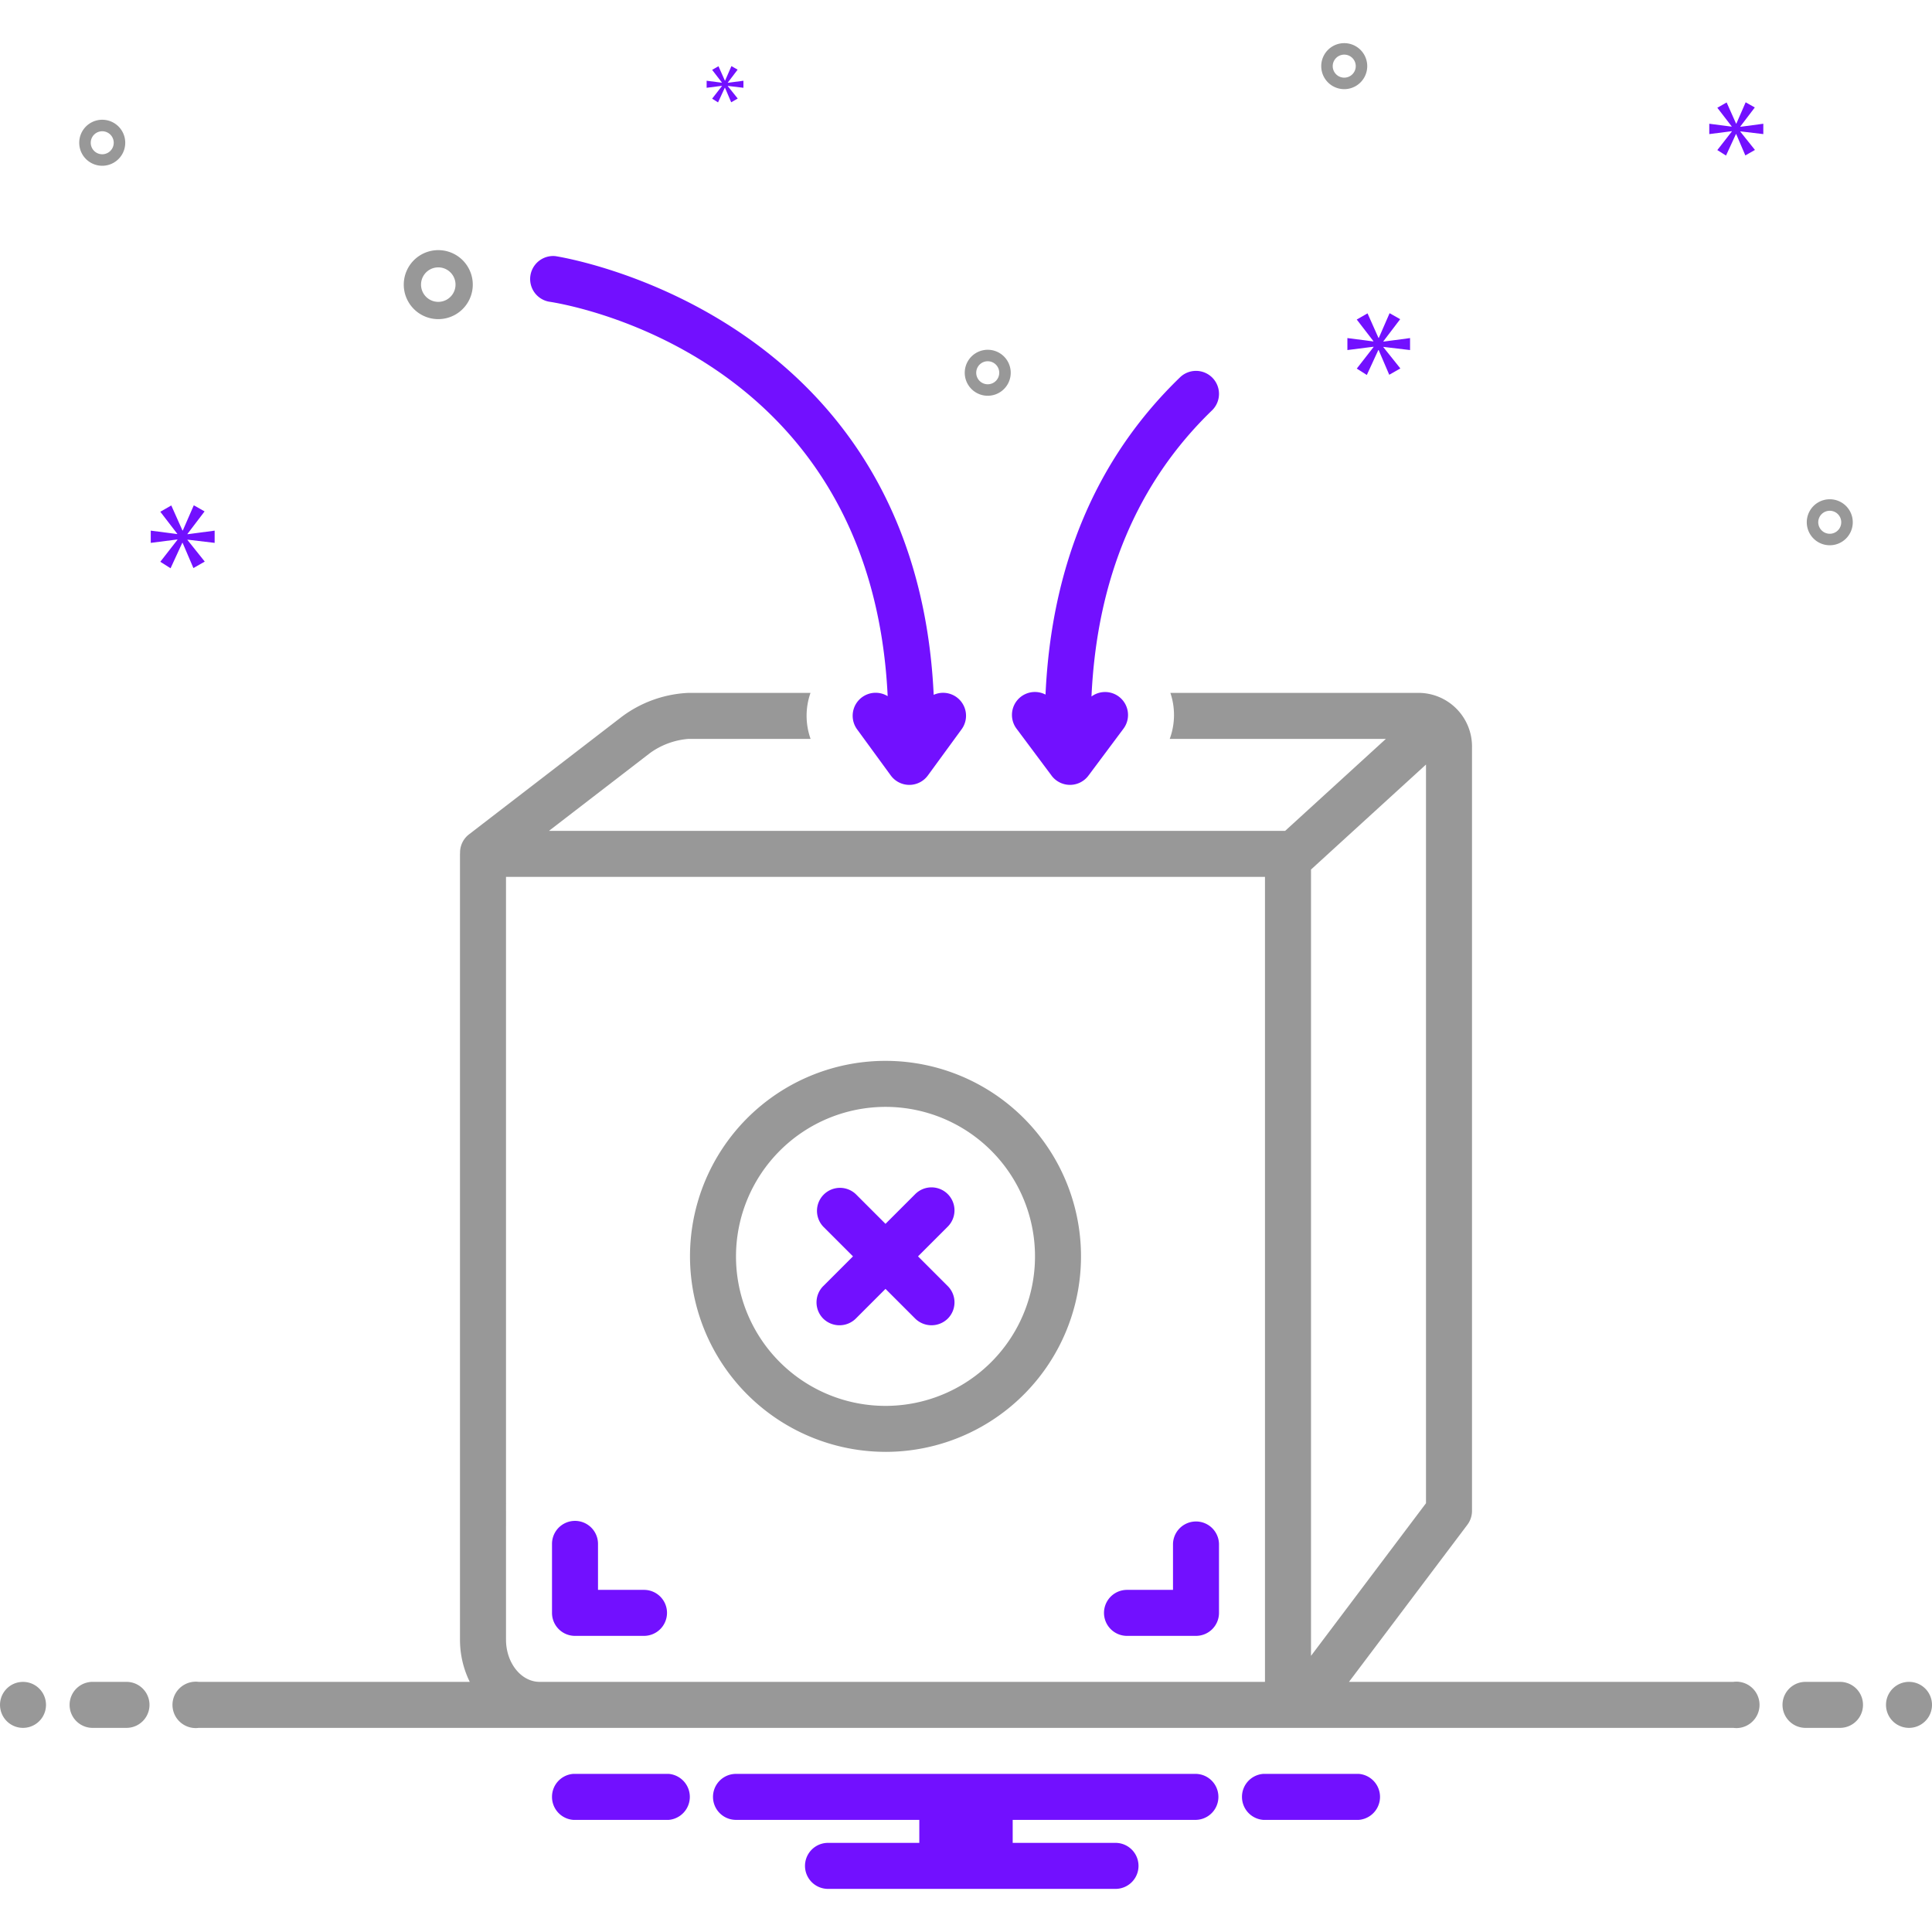 <svg width="120" height="120" viewBox="0 0 120 120" fill="none" xmlns="http://www.w3.org/2000/svg">
    <path d="M51.133 81.902a1.441 1.441 0 0 0 2.02 0L55 80.055l1.847 1.847a1.443 1.443 0 0 0 2.02 0 1.428 1.428 0 0 0 0-2.02l-1.847-1.847 1.847-1.847a1.428 1.428 0 0 0-2.02-2.02L55 76.015l-1.847-1.847a1.429 1.429 0 0 0-2.02 2.02l1.847 1.847-1.847 1.847a1.43 1.43 0 0 0 0 2.02zM70 101.607h4.286a1.429 1.429 0 0 0 1.428-1.429v-4.285a1.429 1.429 0 0 0-2.857 0v2.857H70a1.428 1.428 0 1 0 0 2.857zm-34.286 0H40a1.432 1.432 0 0 0 1.429-1.429A1.428 1.428 0 0 0 40 98.75h-2.857v-2.857a1.428 1.428 0 0 0-2.857 0v4.285a1.427 1.427 0 0 0 1.428 1.429zm-1.63-82.872c.848.122 20.028 3.15 21.051 24.505a1.428 1.428 0 0 0-1.9 2.059l2.091 2.864a1.427 1.427 0 0 0 2.308 0l2.091-2.864a1.424 1.424 0 0 0-1.732-2.142c-1.115-23.803-23.276-27.218-23.508-27.25a1.43 1.43 0 0 0-.4 2.828zm31.23 29.44a1.429 1.429 0 0 0 2.291 0l2.175-2.914a1.425 1.425 0 0 0-1.986-2.001c.339-7.316 2.846-13.287 7.484-17.768a1.428 1.428 0 0 0-1.985-2.055c-5.188 5.013-7.986 11.635-8.354 19.705a1.425 1.425 0 0 0-1.799 2.119l2.175 2.914z" fill="#7210FF"/>
    <path d="M55 90.178a12.143 12.143 0 1 0-12.143-12.142A12.156 12.156 0 0 0 55 90.177zm0-21.428a9.286 9.286 0 1 1-9.286 9.285A9.296 9.296 0 0 1 55 68.75zM27.222 19.822a2.143 2.143 0 1 0 0-4.286 2.143 2.143 0 0 0 0 4.286zm0-3.215a1.07 1.07 0 1 1 0 2.142 1.07 1.07 0 0 1 0-2.142zM113.65 31.01a1.428 1.428 0 1 0 .001 2.857 1.428 1.428 0 0 0-.001-2.857zm0 2.143a.717.717 0 0 1-.66-.441.71.71 0 0 1 .155-.779.714.714 0 1 1 .505 1.22zM6.35 7.438a1.429 1.429 0 1 0 0 2.858 1.429 1.429 0 0 0 0-2.858zm0 2.143a.714.714 0 1 1 0-1.428.714.714 0 0 1 0 1.428zM83.493 2.68a1.428 1.428 0 1 0 0 2.857 1.428 1.428 0 0 0 0-2.857zm0 2.143a.714.714 0 1 1 0-1.43.714.714 0 0 1 0 1.43zm-20.715 18.33a1.428 1.428 0 1 0-2.856 0 1.428 1.428 0 0 0 2.856 0zm-2.143 0a.714.714 0 1 1 1.43 0 .714.714 0 0 1-1.43 0z" fill="#989898"/>
    <path d="m11.645 33.16 1.062-1.396-.67-.38-.682 1.564h-.023l-.693-1.553-.682.391 1.05 1.364v.022l-1.643-.213v.76l1.655-.212v.023l-1.062 1.363.637.403.727-1.577h.022l.67 1.565.705-.402-1.073-1.341v-.022l1.687.2v-.76l-1.687.224v-.022zM44.844 5.343l-.612.785.367.232.419-.908h.013l.385.901.406-.232-.618-.772v-.013l.972.116v-.437l-.972.128v-.012l.612-.805-.386-.22-.393.902h-.013l-.398-.895-.394.226.606.785v.013l-.947-.122v.437l.953-.122v.013zM87.581 21.743v-.745l-1.655.22v-.023l1.042-1.37-.658-.372-.669 1.534h-.022l-.679-1.524-.67.384 1.031 1.338v.022l-1.612-.209v.745l1.623-.207v.022l-1.041 1.337.625.395.713-1.547h.021l.658 1.535.69-.394-1.052-1.316v-.022l1.655.197zM108.095 7.856l.899-1.181-.568-.321-.577 1.323h-.019l-.586-1.314-.578.33.89 1.155v.018l-1.39-.18v.643l1.399-.18v.02l-.899 1.153.54.34.615-1.333h.018l.567 1.325.597-.341-.908-1.135v-.019l1.427.17v-.643l-1.427.19v-.02z" fill="#7210FF"/>
    <path d="M1.429 107.321a1.428 1.428 0 1 0 0-2.856 1.428 1.428 0 0 0 0 2.856zM7.857 104.464H5.714a1.429 1.429 0 0 0 0 2.857h2.143a1.428 1.428 0 1 0 0-2.857zm106.429 0h-2.143a1.428 1.428 0 0 0 0 2.857h2.143a1.427 1.427 0 1 0 0-2.857zM118.571 107.321a1.428 1.428 0 1 0 .001-2.857 1.428 1.428 0 0 0-.001 2.857z" fill="#989898"/>
    <path d="M84.396 110.179h-5.934a1.428 1.428 0 0 0-1.32 1.428 1.43 1.43 0 0 0 1.32 1.429h5.934a1.433 1.433 0 0 0 0-2.857zm-42.858 0h-5.934a1.428 1.428 0 0 0-1.318 1.428 1.43 1.43 0 0 0 1.318 1.429h5.934a1.434 1.434 0 0 0 0-2.857zm32.748 0H45.714a1.428 1.428 0 1 0 0 2.857H57.1v1.428h-5.671a1.429 1.429 0 0 0 0 2.858h17.857a1.429 1.429 0 0 0 0-2.858H62.9v-1.428h11.386a1.429 1.429 0 0 0 0-2.857z" fill="#7210FF"/>
    <path d="M107.658 104.464h-23.87l7.353-9.758c.186-.248.287-.55.288-.86v-47.43a3.33 3.33 0 0 0-3.27-3.38H72.694c.313.929.3 1.937-.04 2.857H86.08l-6.258 5.714H34.096l6.291-4.844a4.711 4.711 0 0 1 2.388-.87h7.572a4.286 4.286 0 0 1-.005-2.857h-7.567a7.461 7.461 0 0 0-4.163 1.489l-9.483 7.3a1.423 1.423 0 0 0-.553 1.167c0 .015-.005.029-.005.044v48.803c-.002.91.205 1.808.607 2.625H12.342a1.45 1.45 0 0 0-1.5.835 1.438 1.438 0 0 0 .894 1.972c.196.06.403.077.606.05h95.316a1.428 1.428 0 0 0 1.137-.345 1.44 1.44 0 0 0-1.137-2.512zm-26.23-50.455 7.143-6.522v45.881l-7.142 9.48V54.009zm-47.907 50.455c-1.154 0-2.092-1.178-2.092-2.625V54.464H78.57v50h-45.05z" fill="#989898"/>
</svg>
